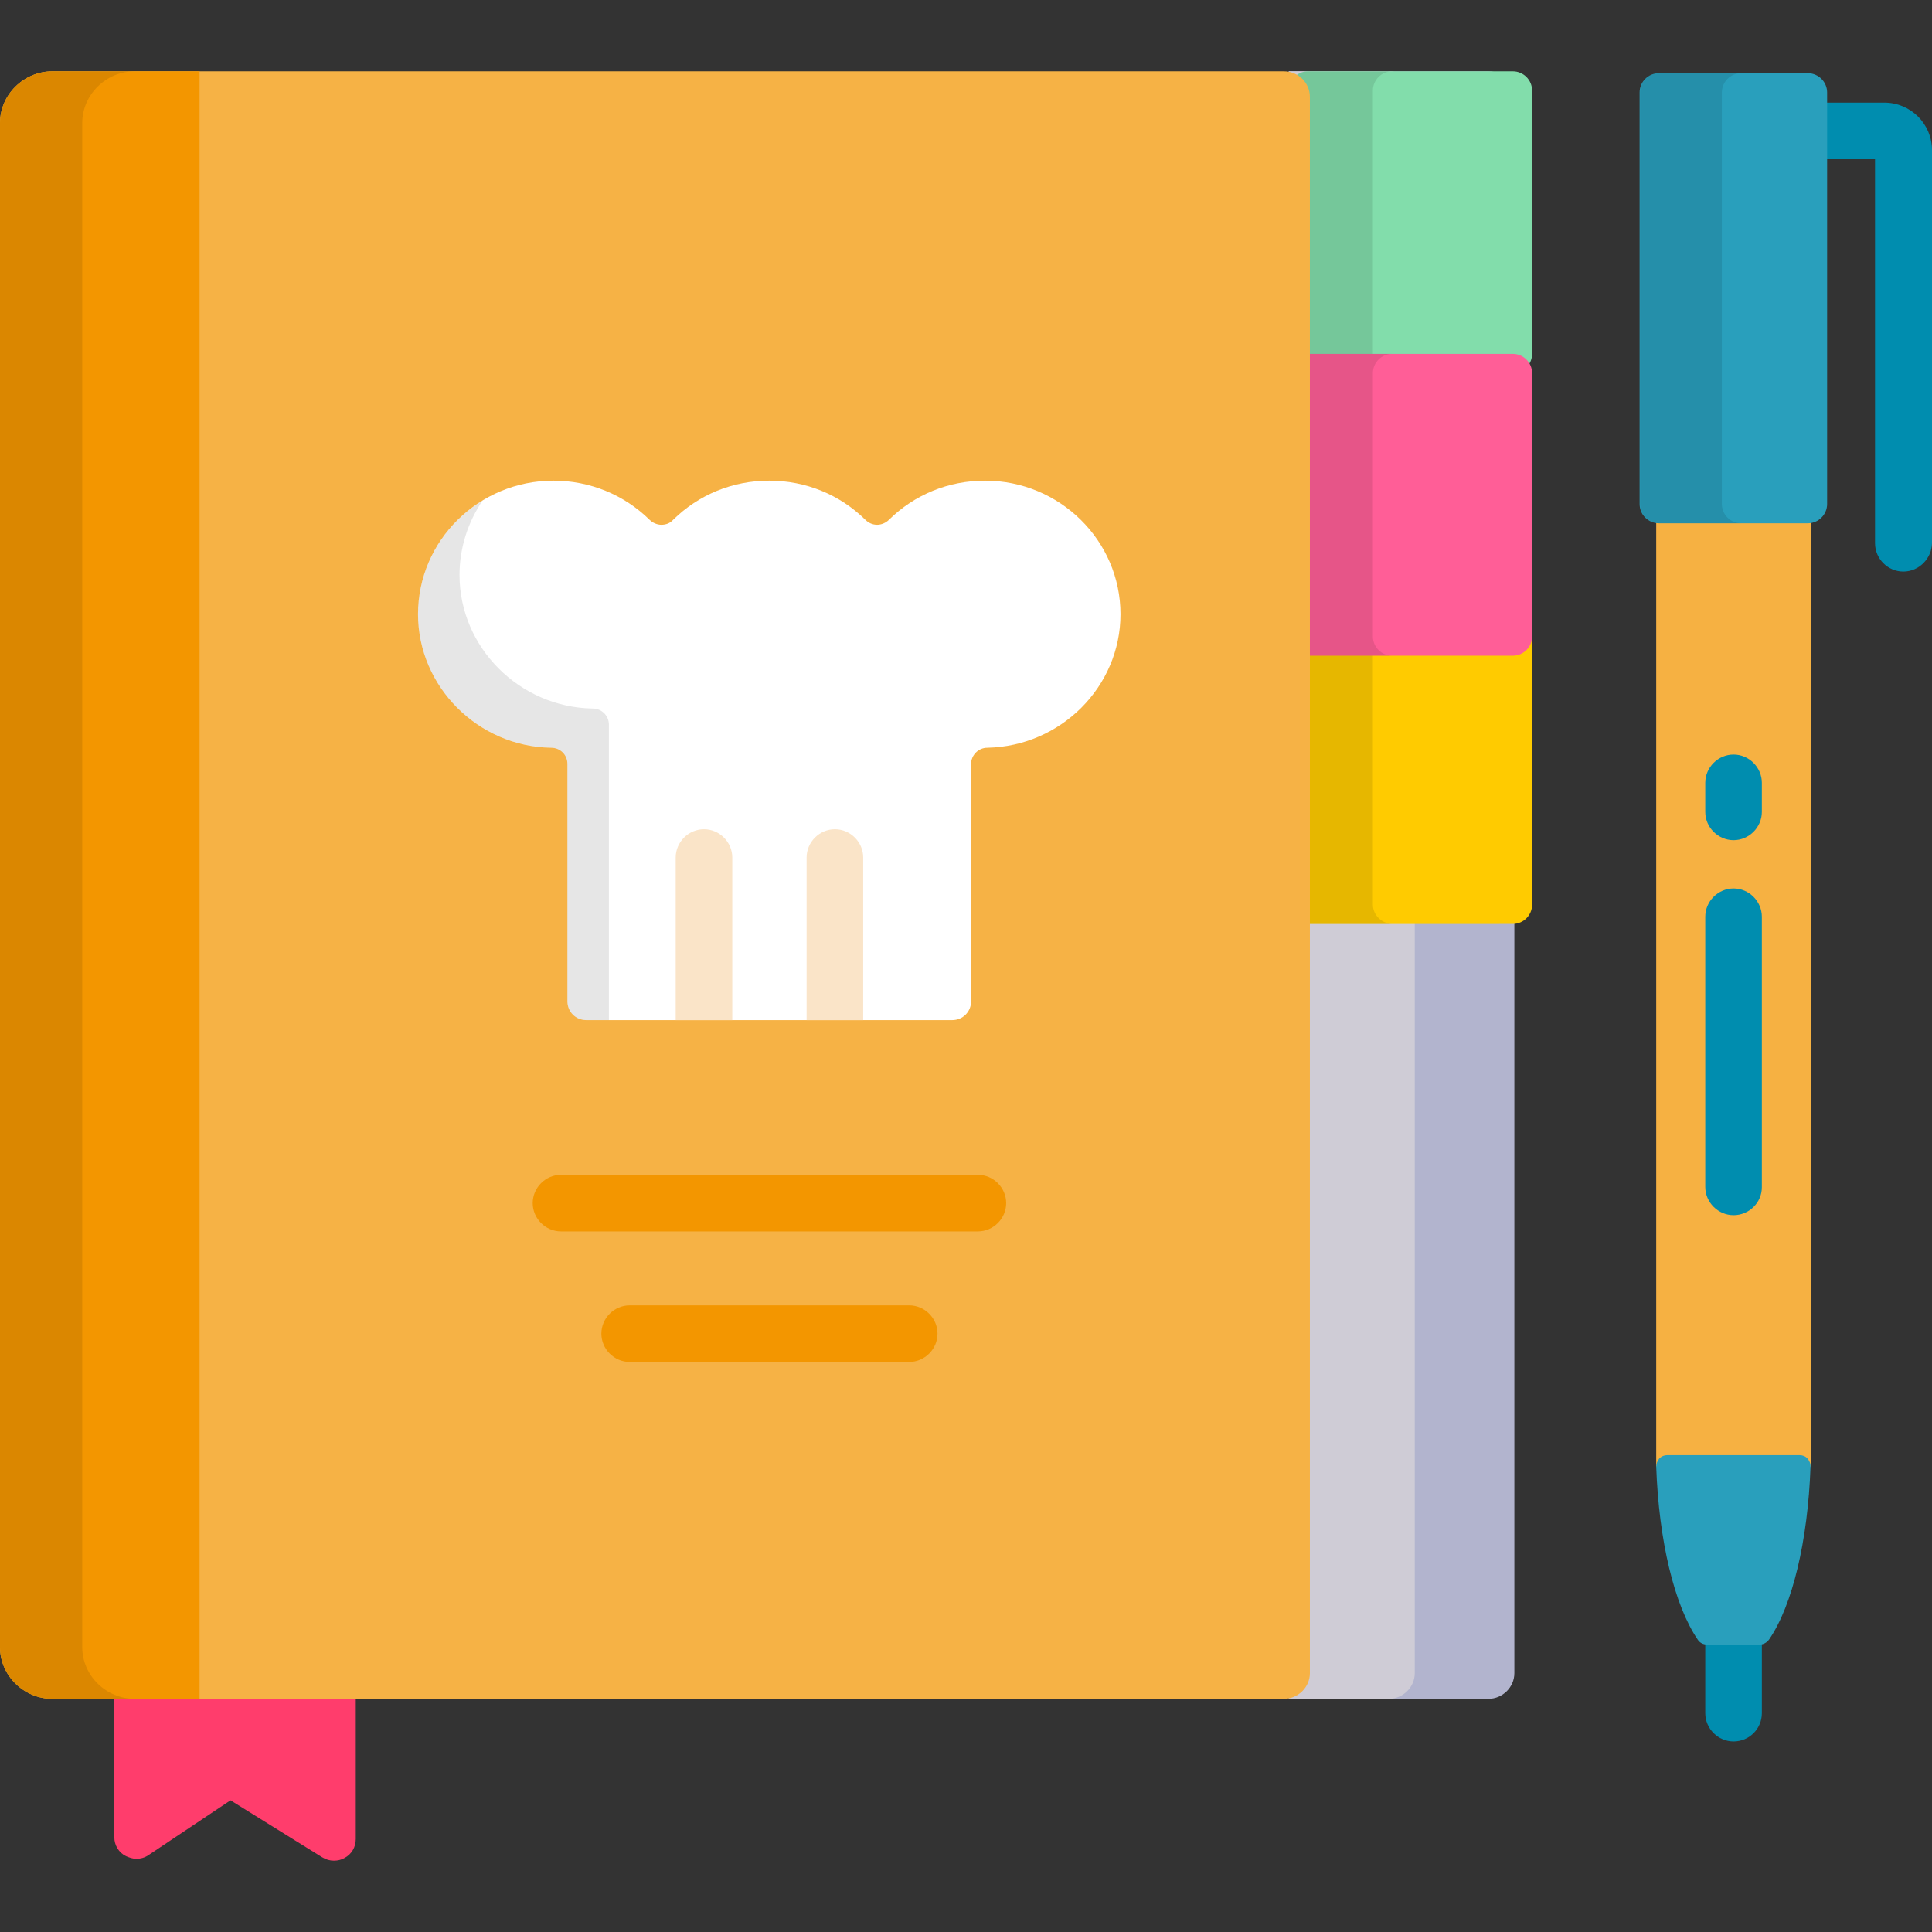 <?xml version="1.0" encoding="iso-8859-1"?>
<!-- Generator: Adobe Illustrator 19.0.0, SVG Export Plug-In . SVG Version: 6.00 Build 0)  -->
<svg version="1.1" id="Capa_1" xmlns="http://www.w3.org/2000/svg" xmlns:xlink="http://www.w3.org/1999/xlink" x="0px" y="0px"
	 viewBox="0 0 512.1 512.1" style="enable-background:new 0 0 512.1 512.1;" xml:space="preserve">
<rect x="0" y="0" width="512.1" height="512.1" fill="#333333" stroke="none"/>
<g>
	<path style="fill:#008DAF;" d="M504.5,151.5c-4.1,0-7.5-3.4-7.5-7.5V42.2h-21.4c-4.1,0-7.5-3.4-7.5-7.5s3.4-7.5,7.5-7.5h23.9
		c6.9,0,12.6,5.6,12.6,12.6V144C512,148.1,508.6,151.5,504.5,151.5z"/>
	<path style="fill:#008DAF;" d="M459.5,461.6c-4.1,0-7.5-3.4-7.5-7.5v-20.5c0-4.1,3.4-7.5,7.5-7.5s7.5,3.4,7.5,7.5v20.5
		C467,458.3,463.6,461.6,459.5,461.6z"/>
</g>
<path style="fill:#FF3D6C;" d="M30.3,444.8V487c0,2.1,1.2,4.1,3.1,5c0.9,0.4,1.8,0.7,2.7,0.7c1.2,0,2.3-0.3,3.3-1l21.7-14.5
	l24.3,15.1c1,0.6,2,0.9,3.1,0.9c1,0,1.9-0.2,2.8-0.7c1.9-1,3-2.9,3-5v-42.6h-64V444.8z"/>
<path style="fill:#B2B4CE;" d="M394.5,18.9h-52.9v431.4h52.9c3.8,0,6.9-3.1,6.9-6.8V25.7C401.4,21.9,398.3,18.9,394.5,18.9z"/>
<path style="fill:#CFCCD6;" d="M368.1,18.9h-26.5v431.4h26.5c3.8,0,6.9-3.1,6.9-6.8V25.7C375.1,21.9,372,18.9,368.1,18.9z"/>
<path style="fill:#82DDAB;" d="M346.7,18.9c-2.8,0-5.1,2.3-5.1,5.1v69.8c0,2.8,2.3,5.1,5.1,5.1H401c2.8,0,5.1-2.3,5.1-5.1V24
	c0-2.8-2.3-5.1-5.1-5.1H346.7z"/>
<g style="opacity:0.1;">
	<path d="M363.9,93.8V24c0-2.8,2.3-5.1,5.1-5.1h-22.3c-2.8,0-5.1,2.3-5.1,5.1v69.8c0,2.8,2.3,5.1,5.1,5.1H369
		C366.2,98.8,363.9,96.6,363.9,93.8z"/>
</g>
<path style="fill:#FFCB00;" d="M346.7,164.9c-2.8,0-5.1,2.3-5.1,5.1v69.8c0,2.8,2.3,5.1,5.1,5.1H401c2.8,0,5.1-2.3,5.1-5.1V170
	c0-2.8-2.3-5.1-5.1-5.1H346.7z"/>
<g style="opacity:0.1;">
	<path d="M363.9,239.8V170c0-2.8,2.3-5.1,5.1-5.1h-22.3c-2.8,0-5.1,2.3-5.1,5.1v69.8c0,2.8,2.3,5.1,5.1,5.1H369
		C366.2,244.8,363.9,242.5,363.9,239.8z"/>
</g>
<path style="fill:#FF5E97;" d="M346.7,93.8c-2.8,0-5.1,2.3-5.1,5.1v69.8c0,2.8,2.3,5.1,5.1,5.1H401c2.8,0,5.1-2.3,5.1-5.1V98.9
	c0-2.8-2.3-5.1-5.1-5.1H346.7z"/>
<g style="opacity:0.1;">
	<path d="M363.9,168.7V98.9c0-2.8,2.3-5.1,5.1-5.1h-22.3c-2.8,0-5.1,2.3-5.1,5.1v69.8c0,2.8,2.3,5.1,5.1,5.1H369
		C366.2,173.8,363.9,171.5,363.9,168.7z"/>
</g>
<path style="fill:#F6B245;" d="M340.3,18.9H13.9C6.3,18.9,0,25.1,0,32.6v404c0,7.5,6.3,13.7,13.9,13.7h326.4c3.8,0,6.9-3.1,6.9-6.8
	V25.7C347.2,21.9,344.1,18.9,340.3,18.9z"/>
<path style="fill:#FFFFFF;" d="M155.4,270.4c-2.8,0-5-2.2-5-5v-62.9c0-2.4-1.9-4.3-4.3-4.3c-19.4-0.3-35.3-16.2-35.3-35.4
	c0-19.5,16.1-35.4,35.9-35.4c9.6,0,18.7,3.7,25.5,10.4c0.8,0.8,2,1.3,3.1,1.3c1.2,0,2.3-0.4,3.1-1.3c6.8-6.7,15.8-10.4,25.5-10.4
	s18.7,3.7,25.5,10.4c0.8,0.8,1.9,1.3,3.1,1.3c1.1,0,2.3-0.5,3.1-1.3c6.8-6.7,15.8-10.4,25.5-10.4c19.8,0,35.9,15.9,35.9,35.4
	c0,19.2-15.8,35-35.3,35.4c-2.4,0-4.3,2-4.3,4.3v62.9c0,2.8-2.2,5-5,5H155.4z"/>
<g style="opacity:0.1;">
	<path d="M161.4,192.1c0-2.4-1.9-4.3-4.3-4.3c-19.4-0.3-35.3-16.2-35.3-35.4c0-7.3,2.3-14.1,6.1-19.7c-10.2,6.2-17.1,17.4-17.1,30.1
		c0,19.2,15.8,35,35.3,35.4c2.4,0,4.3,2,4.3,4.3v62.9c0,2.8,2.2,5,5,5h6L161.4,192.1L161.4,192.1z"/>
</g>
<path style="fill:#F39600;" d="M52.9,18.9h-39C6.3,18.9,0,25.1,0,32.6v404c0,7.5,6.3,13.7,13.9,13.7h39
	C52.9,450.3,52.9,18.9,52.9,18.9z"/>
<g style="opacity:0.1;">
	<path d="M21.8,436.6v-404c0-7.5,6.3-13.7,13.9-13.7H13.9C6.3,18.9,0,25.1,0,32.6v404c0,7.5,6.3,13.7,13.9,13.7h21.8
		C28.1,450.3,21.8,444.1,21.8,436.6z"/>
</g>
<g>
	<path style="fill:#FAE4C8;" d="M194.1,270.4v-43.1c0-4.1-3.4-7.5-7.5-7.5s-7.5,3.4-7.5,7.5v43.1H194.1z"/>
	<path style="fill:#FAE4C8;" d="M228.8,270.4v-43.1c0-4.1-3.4-7.5-7.5-7.5s-7.5,3.4-7.5,7.5v43.1H228.8z"/>
</g>
<g>
	<path style="fill:#F39600;" d="M259.2,326.4H148.7c-4.1,0-7.5-3.4-7.5-7.5s3.4-7.5,7.5-7.5h110.5c4.1,0,7.5,3.4,7.5,7.5
		S263.3,326.4,259.2,326.4z"/>
	<path style="fill:#F39600;" d="M241,361h-74.1c-4.1,0-7.5-3.4-7.5-7.5s3.4-7.5,7.5-7.5H241c4.1,0,7.5,3.4,7.5,7.5
		S245.1,361,241,361z"/>
</g>
<rect x="439" y="133.2" style="fill:#F6B142;" width="41" height="255.5"/>
<path style="fill:#299FBC;" d="M484.3,133.6c0,2.8-2.3,5.1-5.1,5.1h-39.5c-2.8,0-5.1-2.3-5.1-5.1V24.5c0-2.8,2.3-5.1,5.1-5.1h39.5
	c2.8,0,5.1,2.3,5.1,5.1V133.6L484.3,133.6z"/>
<g style="opacity:0.1;">
	<path d="M456.4,133.6V24.5c0-2.8,2.3-5.1,5.1-5.1h-21.7c-2.8,0-5.1,2.3-5.1,5.1v109.1c0,2.8,2.3,5.1,5.1,5.1h21.7
		C458.7,138.7,456.4,136.4,456.4,133.6z"/>
</g>
<path style="fill:#299FBC;" d="M452.4,435.9c-1,0-1.9-0.5-2.4-1.3c-6.2-9.1-10.3-26.2-11-45.8c0-0.8,0.3-1.6,0.8-2.2
	c0.6-0.6,1.3-0.9,2.1-0.9H477c0.8,0,1.6,0.3,2.1,0.9s0.9,1.4,0.8,2.2c-0.7,19.6-4.8,36.8-11,45.8c-0.6,0.8-1.5,1.3-2.4,1.3H452.4z"
	/>
<g>
	<path style="fill:#008DAF;" d="M459.5,322.1c-4.1,0-7.5-3.4-7.5-7.5V243c0-4.1,3.4-7.5,7.5-7.5s7.5,3.4,7.5,7.5v71.7
		C467,318.8,463.6,322.1,459.5,322.1z"/>
	<path style="fill:#008DAF;" d="M459.5,222.7c-4.1,0-7.5-3.4-7.5-7.5v-7.7c0-4.1,3.4-7.5,7.5-7.5s7.5,3.4,7.5,7.5v7.7
		C467,219.3,463.6,222.7,459.5,222.7z"/>
</g>
<g>
</g>
<g>
</g>
<g>
</g>
<g>
</g>
<g>
</g>
<g>
</g>
<g>
</g>
<g>
</g>
<g>
</g>
<g>
</g>
<g>
</g>
<g>
</g>
<g>
</g>
<g>
</g>
<g>
</g>
</svg>
